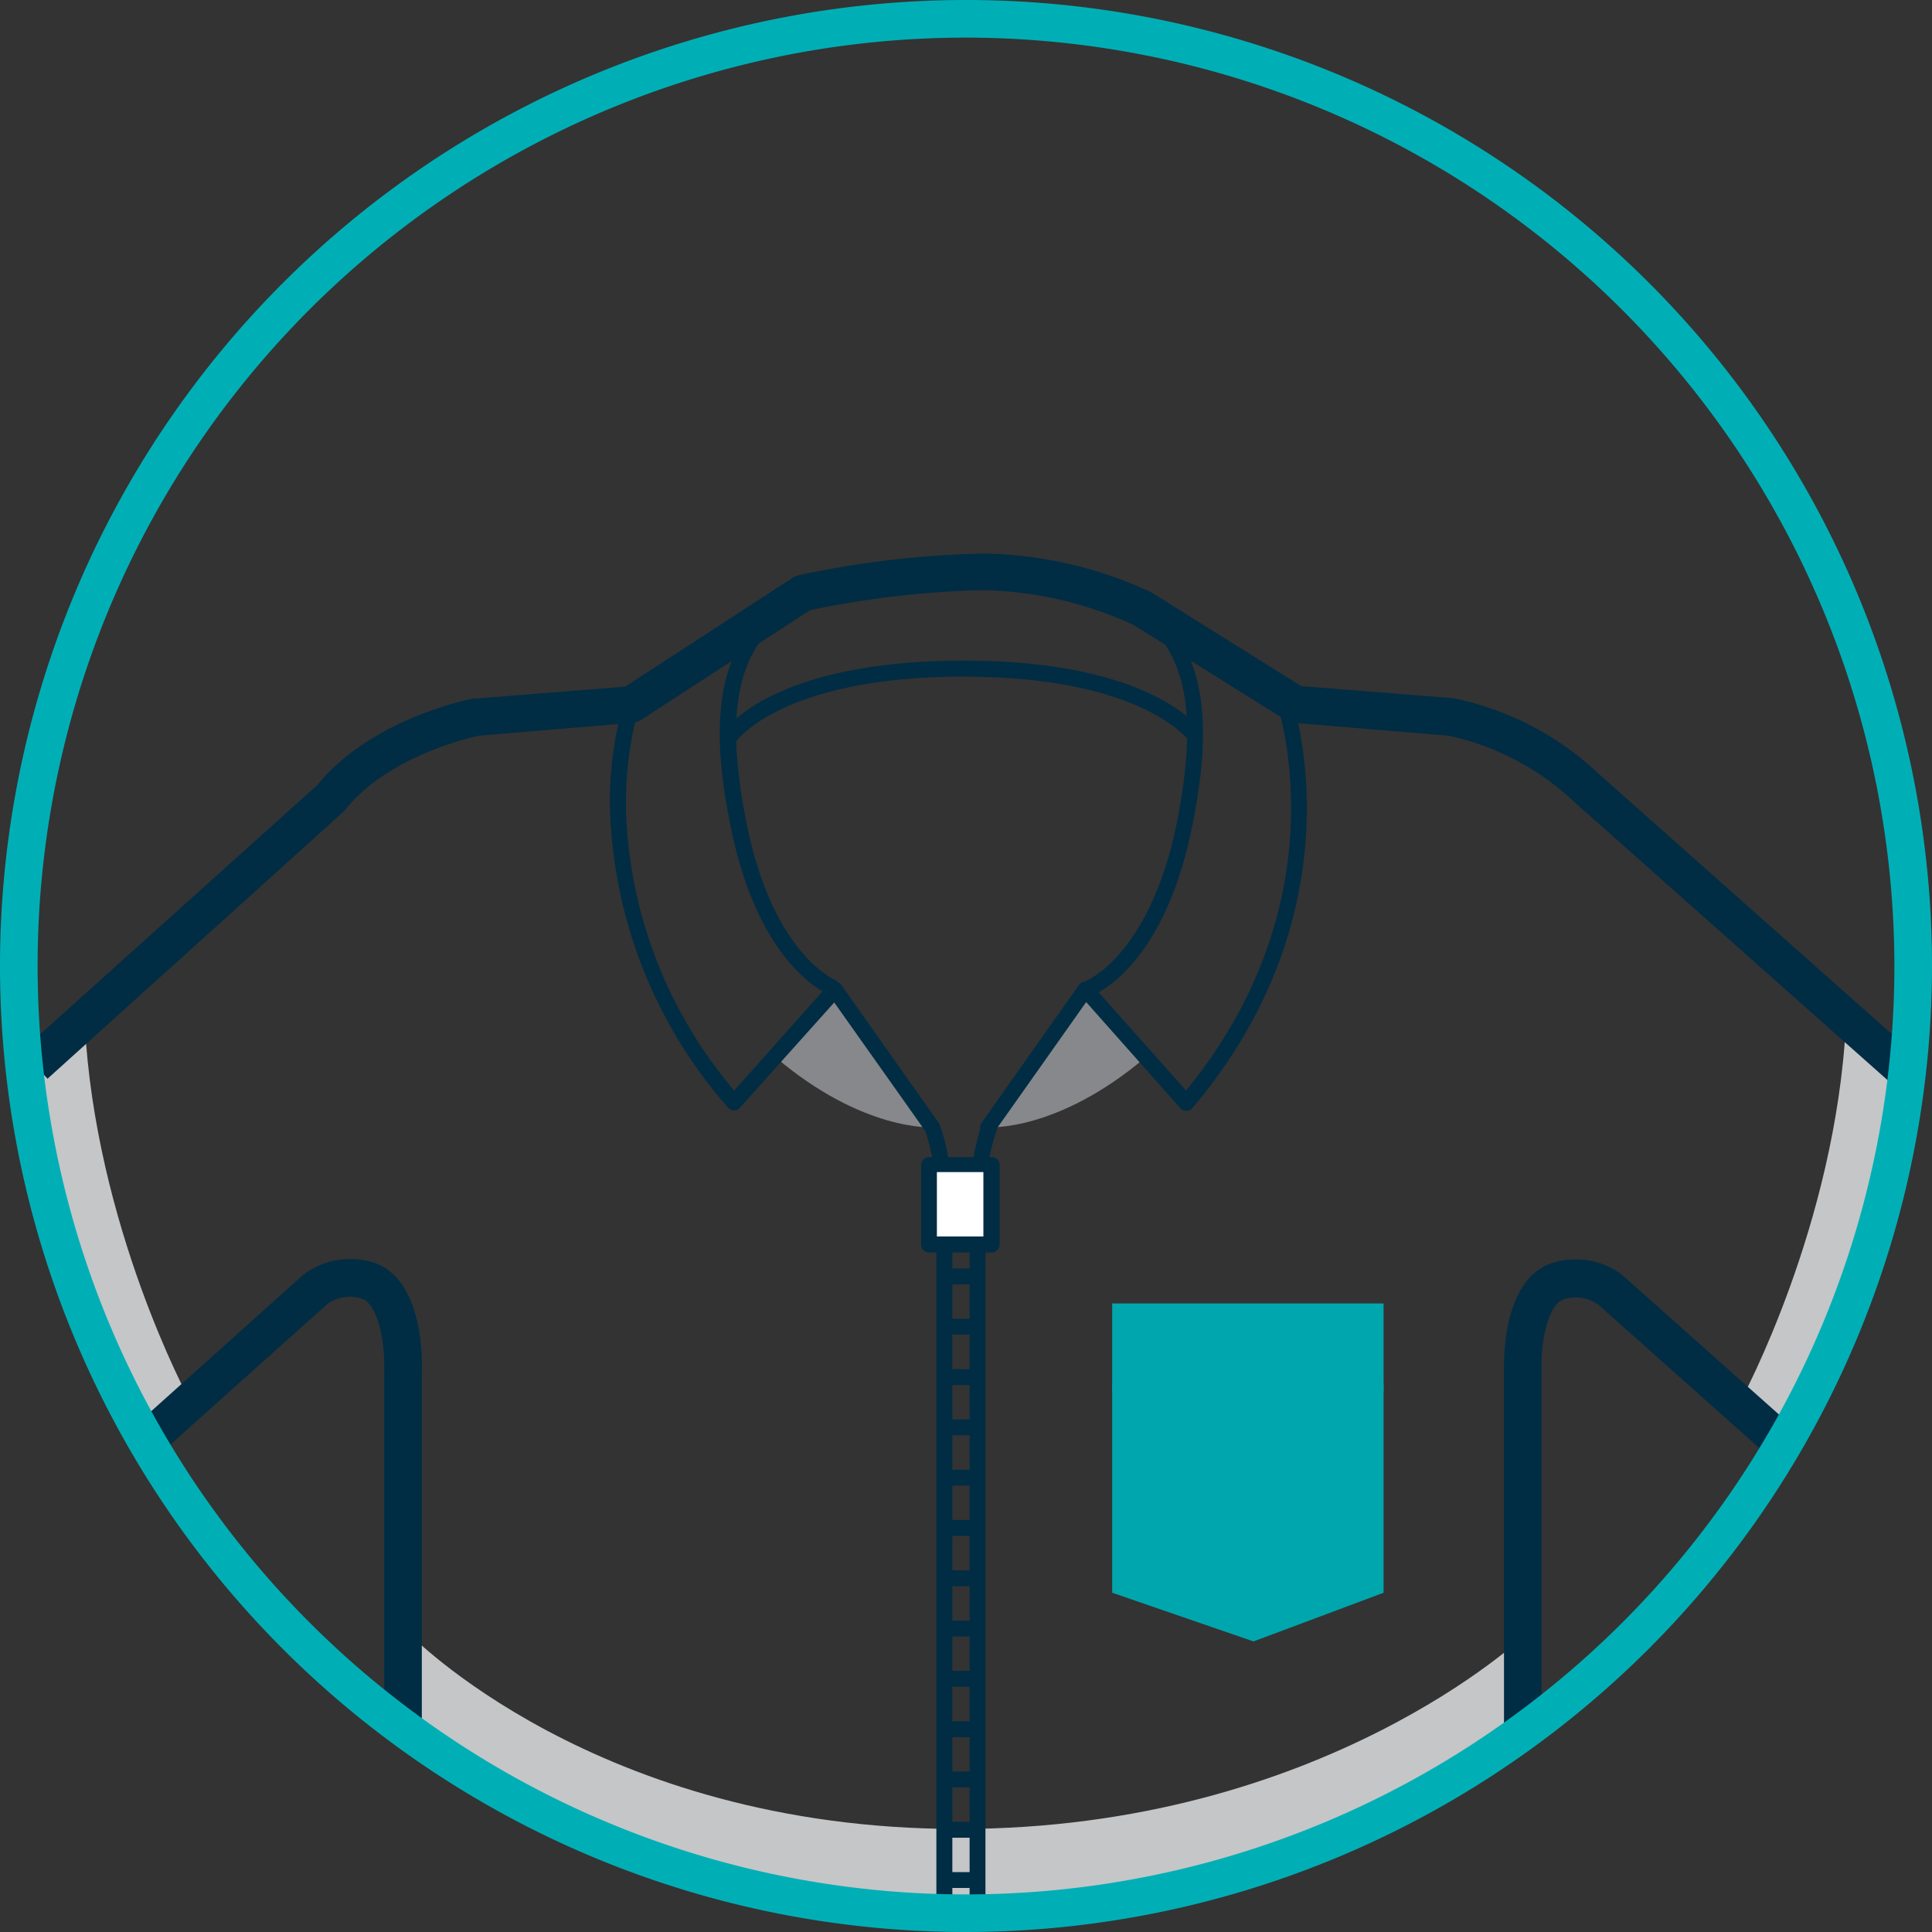 <svg id="Layer_1" data-name="Layer 1" xmlns="http://www.w3.org/2000/svg" viewBox="0 0 150 150"><rect x="0" y="0" width="150" height="150" fill="#333333" stroke="none"/><title>homepage_icons</title><path d="M1.89,83.13s1.33,15.44,9.41,28.74l3.38-3.24S7.39,95.18,6.58,79.45Z" style="fill:#c5c6c7"/><path d="M148,83.13s-1.33,15.44-9.41,28.74l-3.38-3.24s7.3-13.46,8.11-29.18Z" style="fill:#c5c6c7"/><path d="M2.3,83.59l-0.82-.91L26,60.74A16.25,16.25,0,0,1,37,55.06l12-1,0.1,1.22-12,1A15.26,15.26,0,0,0,27,61.53l-0.08.08Z" style="fill:#002c44"/><path d="M147.35,83.59l-24.58-22-0.08-.08a15.27,15.27,0,0,0-10.1-5.26l-12-1,0.1-1.22,12,1a16.25,16.25,0,0,1,10.93,5.68l24.54,21.94Z" style="fill:#002c44"/><path d="M60.23,82.1c6.8,5.77,12.16,5.42,12.16,5.42L64.83,76.75Z" style="fill:#86888b"/><path d="M88.93,82.1c-6.8,5.77-12.16,5.42-12.16,5.42l7.56-10.78Z" style="fill:#86888b"/><path d="M31.63,126.71S46.22,142,74.43,142s44-15.08,44-15.08v7.78s-18.32,13.8-43.45,13.8S31.29,134,31.29,134Z" style="fill:#c5c6c7"/><path d="M73.93,148.23H72.7V94.05a17.65,17.65,0,0,0-.85-6.22l-7.08-10L57.45,86a0.56,0.56,0,0,1-.47.2A0.61,0.61,0,0,1,56.53,86a36.75,36.75,0,0,1-9.09-21.68,27.54,27.54,0,0,1,1-9.81,0.61,0.61,0,0,1,.24-0.31l12-7.83,0.67,1L49.55,55.1a27.77,27.77,0,0,0-.88,9.21A35.39,35.39,0,0,0,57,84.67l7.36-8.26a0.6,0.6,0,0,1,.49-0.2,0.61,0.61,0,0,1,.47.26l7.56,10.71,0.06,0.1c0,0.09,1,2.17,1,6.78v54.18Z" style="fill:#002c44"/><rect x="75.28" y="94.05" width="1.23" height="54.18" style="fill:#002c44"/><path d="M76.51,94.05H75.28a20.09,20.09,0,0,1,.83-6.4,0.61,0.61,0,0,1,.1-0.47l7.56-10.71a0.61,0.61,0,0,1,.47-0.26,0.6,0.6,0,0,1,.49.2l7.36,8.26c11.53-14.11,7.63-28.19,7.07-30L88.43,47.8l0.66-1,10.91,7a0.61,0.61,0,0,1,.25.31c0.06,0.16,5.64,16.17-7.67,31.92a0.61,0.61,0,0,1-.46.22,0.58,0.58,0,0,1-.47-0.2L84.33,77.8l-6.91,9.78a0.62,0.62,0,0,1-.05.2A17,17,0,0,0,76.51,94.05Z" style="fill:#002c44"/><rect x="72.13" y="90.45" width="4.84" height="6.18" style="fill:#fff"/><path d="M77,97.24H72.13a0.61,0.61,0,0,1-.61-0.61V90.45a0.61,0.61,0,0,1,.61-0.61H77a0.61,0.61,0,0,1,.61.61v6.18A0.61,0.61,0,0,1,77,97.24ZM72.74,96h3.61v-5H72.74v5Z" style="fill:#002c44"/><rect x="73.31" y="98.49" width="2.68" height="1.23" style="fill:#002c44"/><rect x="73.31" y="102.39" width="2.68" height="1.23" style="fill:#002c44"/><rect x="73.31" y="106.3" width="2.68" height="1.23" style="fill:#002c44"/><rect x="73.31" y="110.2" width="2.68" height="1.23" style="fill:#002c44"/><rect x="73.31" y="114.11" width="2.68" height="1.23" style="fill:#002c44"/><rect x="73.31" y="118.01" width="2.68" height="1.23" style="fill:#002c44"/><rect x="73.31" y="121.92" width="2.68" height="1.23" style="fill:#002c44"/><rect x="73.31" y="125.83" width="2.68" height="1.23" style="fill:#002c44"/><rect x="73.31" y="129.73" width="2.68" height="1.23" style="fill:#002c44"/><rect x="73.31" y="133.64" width="2.68" height="1.23" style="fill:#002c44"/><rect x="73.31" y="137.54" width="2.68" height="1.23" style="fill:#002c44"/><rect x="73.31" y="141.45" width="2.68" height="1.23" style="fill:#002c44"/><rect x="73.31" y="145.35" width="2.68" height="1.23" style="fill:#002c44"/><path d="M57.18,57.53l-1-.7c0.15-.23,3.81-5.51,18.51-5.54h0.13c14.7,0,18.36,5.31,18.51,5.54l-1,.7s-3.55-5-17.53-5S57.21,57.48,57.18,57.53Z" style="fill:#002c44"/><path d="M32.75,134H29.83v-27.6c0.07-2-.41-5-1.67-5.55a3,3,0,0,0-2.75.4L12.28,113l-1.94-2.18L23.52,99a6,6,0,0,1,5.75-.88c3.64,1.49,3.51,7.62,3.48,8.31V134Z" style="fill:#002c44"/><path d="M119.69,134h-2.92v-27.6c0-.64-0.16-6.76,3.48-8.25a6,6,0,0,1,5.68.82l13.25,11.8L137.24,113l-13.14-11.7a3,3,0,0,0-2.75-.4c-1.26.52-1.74,3.58-1.67,5.49V134Z" style="fill:#002c44"/><polygon points="107.42 123.66 97.32 127.44 86.35 123.66 86.35 107.45 107.42 107.45 107.42 123.66" style="fill:#00a6ad"/><path d="M146.83,84.11L122.21,62.25a20.46,20.46,0,0,0-9.74-5.13l-12-1a1.46,1.46,0,0,1-.66-0.22l-11.8-7.38a29.24,29.24,0,0,0-11.67-2.7,72.78,72.78,0,0,0-13.46,1.56l-13.1,8.51a1.45,1.45,0,0,1-.68.23l-11.93,1c-0.73.16-7.05,1.6-10.36,5.74L26.69,63l-23,20.75-2-2.17L24.65,60.94c4.2-5.15,11.76-6.64,12.08-6.7l0.16,0,11.65-.93,13-8.45a1.45,1.45,0,0,1,.47-0.2,75,75,0,0,1,14.35-1.68,31.68,31.68,0,0,1,13,3l0.11,0.06,11.55,7.23,11.67,0.93h0.1a23.09,23.09,0,0,1,11.32,5.87l24.59,21.83Z" style="fill:#002c44"/><path d="M75,150a75,75,0,1,1,75-75A75.08,75.08,0,0,1,75,150ZM75,2.92A72.08,72.08,0,1,0,147.08,75,72.16,72.16,0,0,0,75,2.92Z" style="fill:#00afb6"/><rect x="86.35" y="101.2" width="21.07" height="6.82" style="fill:#00a6ad"/><path d="M84.69,77.33l-0.4-1.16s5-1.94,7.1-12.38c1.39-7.08.95-11.54-1.45-14.45S83.11,45,76.39,45H72.93c-6.72,0-11.16,1.41-13.55,4.32s-2.84,7.37-1.45,14.45C60,74.31,65,76.15,65,76.17l-0.4,1.16c-0.23-.08-5.69-2.1-7.9-13.3-1-5-1.69-11.34,1.7-15.46,2.64-3.21,7.38-4.77,14.5-4.77h3.45c7.11,0,11.86,1.56,14.5,4.77C94.28,52.69,93.58,59,92.59,64,90.38,75.23,84.92,77.25,84.69,77.33Z" style="fill:#002c44"/></svg>